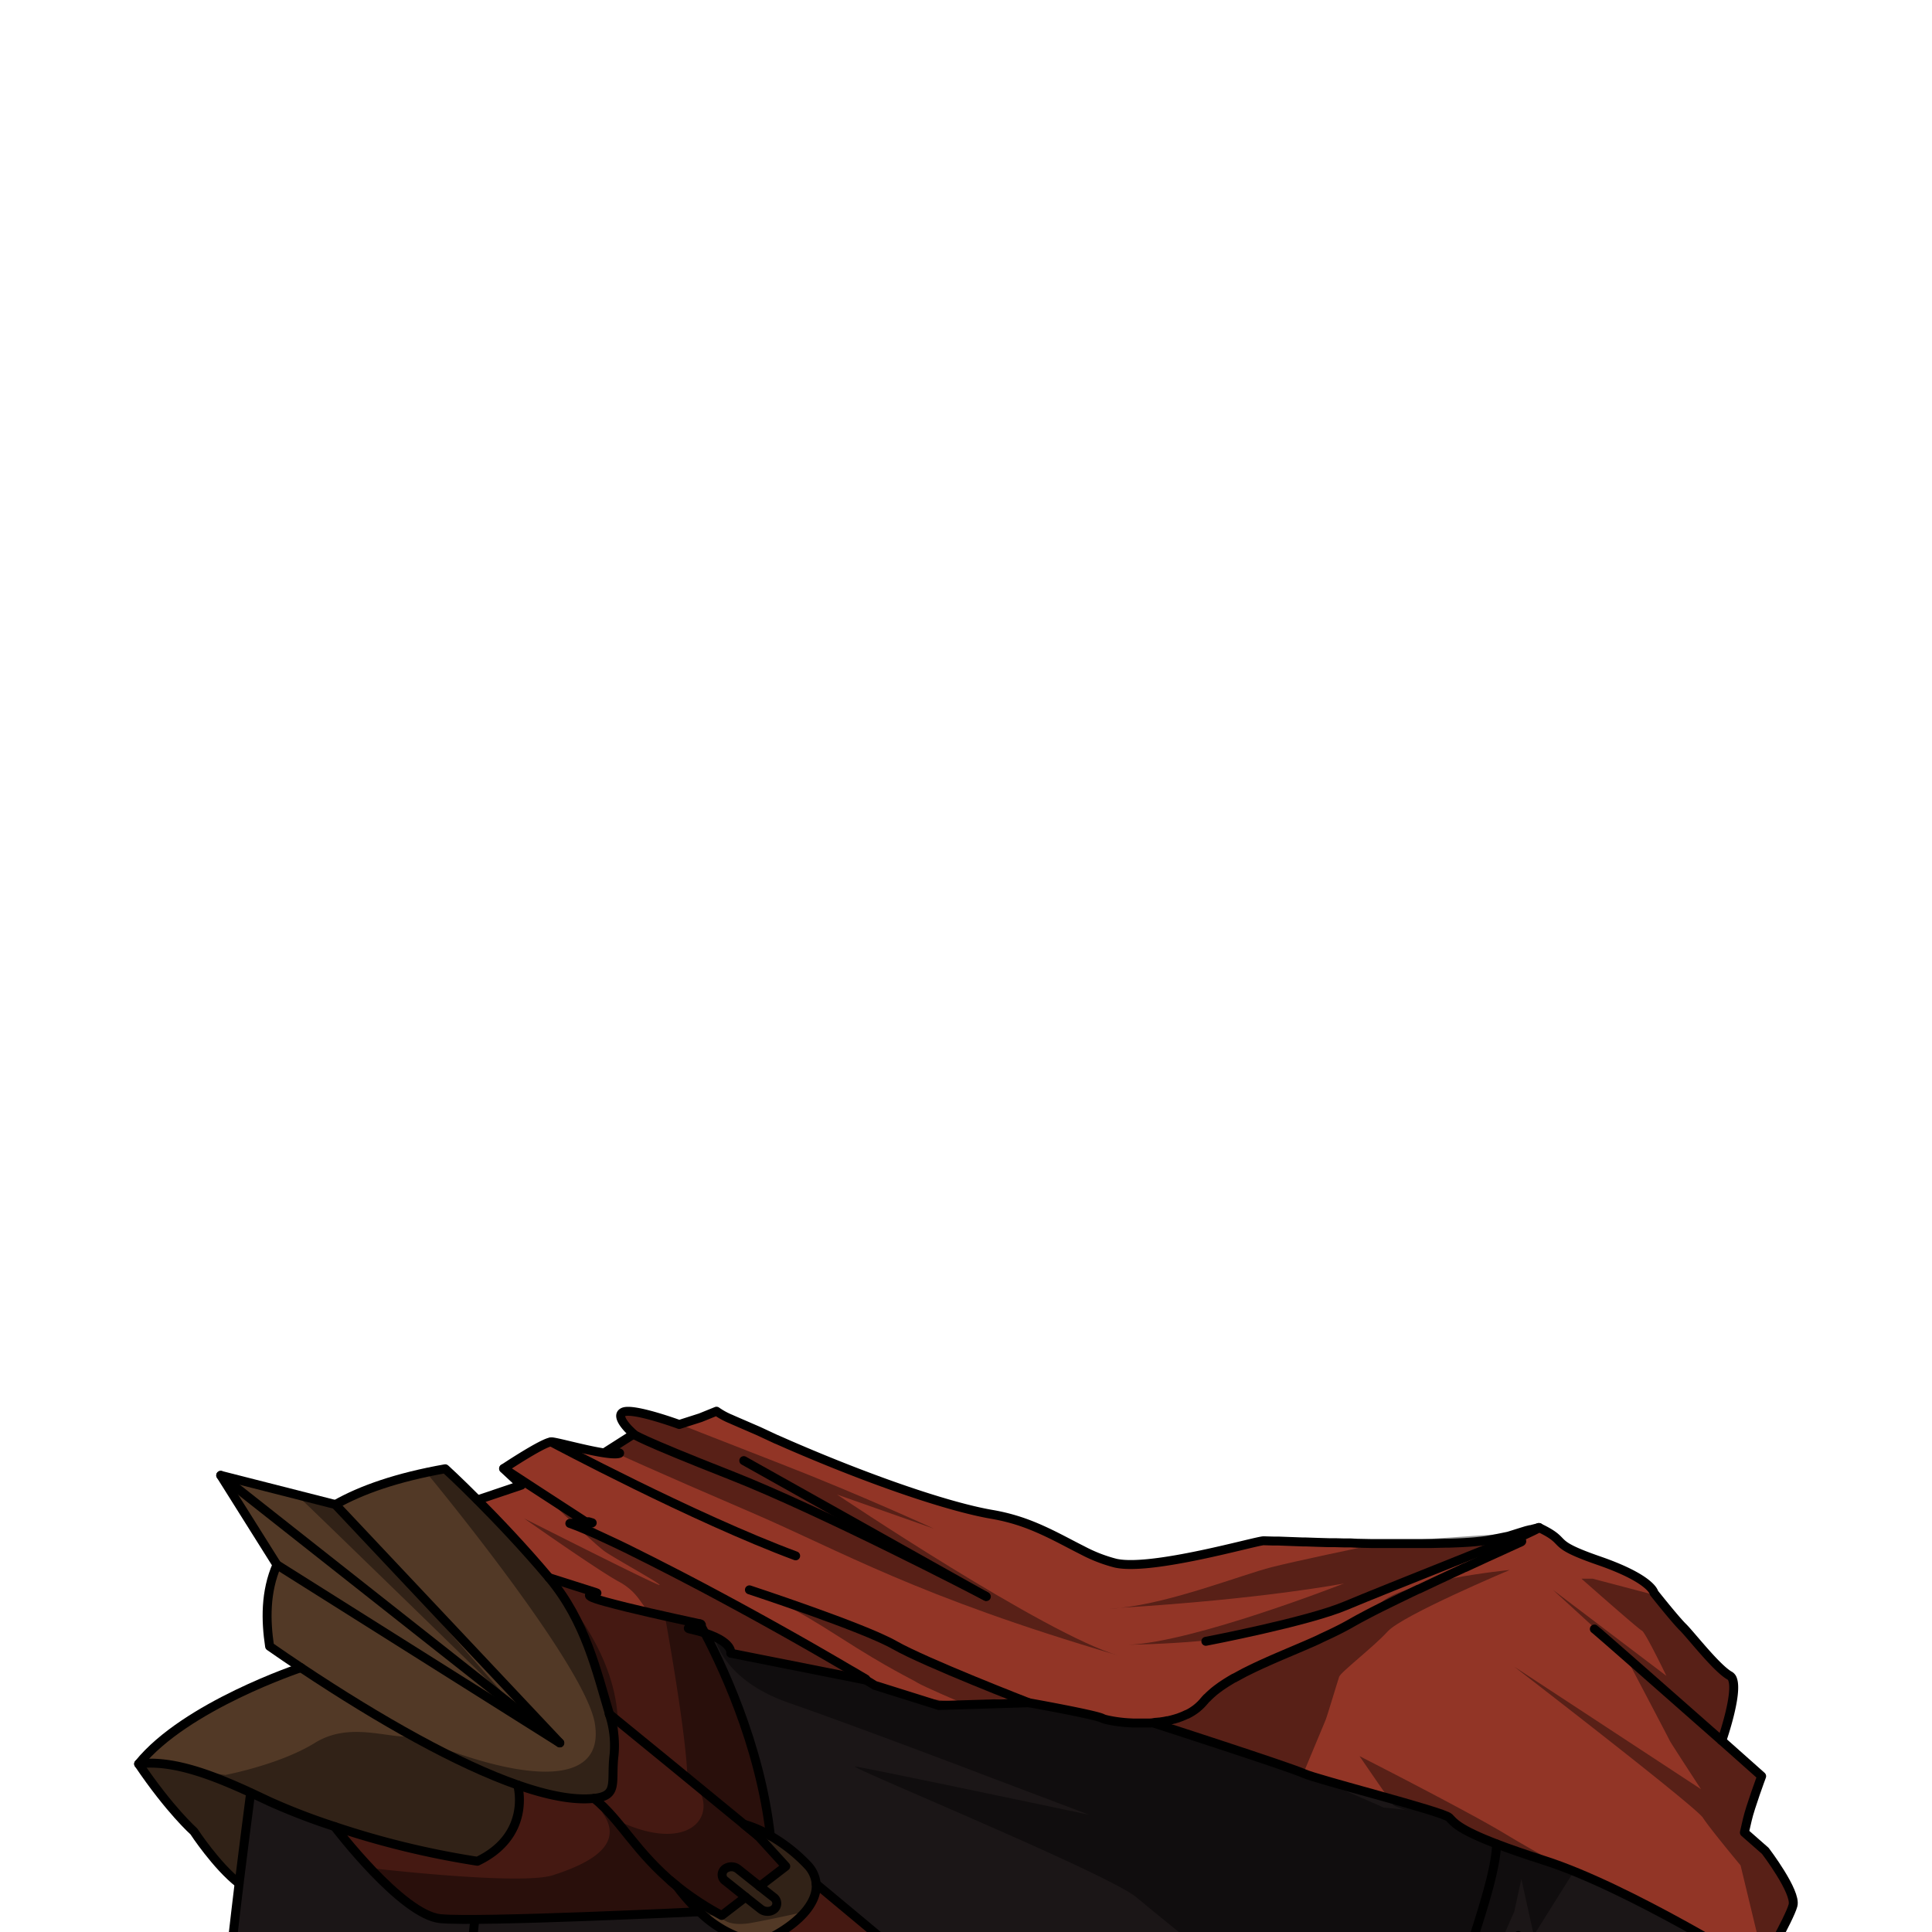<svg id="outfit" xmlns="http://www.w3.org/2000/svg" viewBox="0 0 432 432">
  <defs>
    <style>.BUNTAI_RED_PANDA_OUTFIT_BUNTAI_RED_PANDA_OUTFIT_8_cls-1{fill:#451912;}.BUNTAI_RED_PANDA_OUTFIT_BUNTAI_RED_PANDA_OUTFIT_8_cls-2{fill:#523926;}.BUNTAI_RED_PANDA_OUTFIT_BUNTAI_RED_PANDA_OUTFIT_8_cls-3{fill:#923526;}.BUNTAI_RED_PANDA_OUTFIT_BUNTAI_RED_PANDA_OUTFIT_8_cls-4{fill:#1b1617;}.BUNTAI_RED_PANDA_OUTFIT_BUNTAI_RED_PANDA_OUTFIT_8_cls-5,.BUNTAI_RED_PANDA_OUTFIT_BUNTAI_RED_PANDA_OUTFIT_8_cls-7{fill:none;stroke:#000;stroke-linecap:round;stroke-linejoin:round;}.BUNTAI_RED_PANDA_OUTFIT_BUNTAI_RED_PANDA_OUTFIT_8_cls-5{stroke-width:2px;}.BUNTAI_RED_PANDA_OUTFIT_BUNTAI_RED_PANDA_OUTFIT_8_cls-6{opacity:0.4;}.BUNTAI_RED_PANDA_OUTFIT_BUNTAI_RED_PANDA_OUTFIT_8_cls-7{stroke-width:1.86px;}</style>
  </defs>
  <path class="BUNTAI_RED_PANDA_OUTFIT_BUNTAI_RED_PANDA_OUTFIT_8_cls-1" d="M106.73,416.18c12-5.75,9.14-16.65,9-17,6.77,2.36,12.59,3.47,17.08,3,6.22,5.09,9.16,11.92,18.39,19.52h0a41.22,41.22,0,0,0,5.12,5.82s-49.2,2.37-57.87,1.55-23.68-20.6-23.68-20.6A193.65,193.65,0,0,0,106.73,416.18Z" />
  <path class="BUNTAI_RED_PANDA_OUTFIT_BUNTAI_RED_PANDA_OUTFIT_8_cls-1" d="M136.25,383.27h0c-2.89-9.56-5.34-20.74-13.5-30.5,5.21,1.67,9.91,3.17,10.53,3.35,1.46.41-5.4,0,2.12,2.05,6.17,1.68,13.29,3.22,21.12,4.93,4.59,8.42,13.44,26.85,15.75,47.39-3-1.84-5.55-3-5.55-3l2.75,3C155.27,398.77,142.73,388.55,136.25,383.27Z" />
  <path class="BUNTAI_RED_PANDA_OUTFIT_BUNTAI_RED_PANDA_OUTFIT_8_cls-2" d="M67.28,372.89c-2.33-1.55-4.68-3.15-7-4.77-.86-5.75-1-12.16,1.65-18.24l-12.55-20L75,336.42c5.85-3.31,13.82-6.1,24.55-8,0,0,2.93,2.66,7.24,7s10.26,10.55,16,17.38c8.16,9.76,10.61,20.94,13.5,30.5h0a22.12,22.12,0,0,1,1.06,9.06c-.76,6.15,1.12,9.2-4.47,9.79-4.49.49-10.31-.62-17.08-3,.11.39,2.93,11.29-9,17a193.65,193.65,0,0,1-31.92-7.76,142.74,142.74,0,0,1-14.53-5.58l-4.25-2c-8.08-3.69-17.27-7.38-25-6.43C41.48,381.37,67.28,372.89,67.28,372.89Z" />
  <path class="BUNTAI_RED_PANDA_OUTFIT_BUNTAI_RED_PANDA_OUTFIT_8_cls-2" d="M166.72,424.2l3.39,2.68a2.42,2.42,0,0,0,1.52.51,2.29,2.29,0,0,0,1.53-.56,1.68,1.68,0,0,0-.2-2.61l-3.09-2.43,5.83-4.48-6.21-6.82,0,0-2.75-3s2.5,1.19,5.55,3h0a36.48,36.48,0,0,1,8.47,6.72,7,7,0,0,1,1.77,4c.31,4.15-3.57,8.4-9.27,11.57a9.6,9.6,0,0,1-8,.38,25.53,25.53,0,0,1-8.87-5.73,41.22,41.22,0,0,1-5.12-5.82h0c-.37-.5-.71-1-1-1.51a106.71,106.71,0,0,0,11.19,8.17Z" />
  <path class="BUNTAI_RED_PANDA_OUTFIT_BUNTAI_RED_PANDA_OUTFIT_8_cls-2" d="M36,392.2l-5,2.21s6.73,10.56,12.37,15.1a60.35,60.35,0,0,0,10.1,11.63l3-24.48Z" />
  <path class="BUNTAI_RED_PANDA_OUTFIT_BUNTAI_RED_PANDA_OUTFIT_8_cls-2" d="M161.92,418a2.39,2.39,0,0,1,3-.07l4.91,3.88,3.09,2.43a1.68,1.68,0,0,1,.2,2.61,2.29,2.29,0,0,1-1.53.56,2.42,2.42,0,0,1-1.52-.51l-3.39-2.68-4.6-3.62A1.66,1.66,0,0,1,161.92,418Z" />
  <path class="BUNTAI_RED_PANDA_OUTFIT_BUNTAI_RED_PANDA_OUTFIT_8_cls-1" d="M132.84,402.12c5.59-.59,3.71-3.64,4.47-9.79a22.12,22.12,0,0,0-1.06-9.06c6.48,5.28,19,15.5,33.21,27.2l0,0,6.21,6.82-5.83,4.48L165,417.91a2.39,2.39,0,0,0-3,.07,1.66,1.66,0,0,0,.2,2.6l4.6,3.62-5.34,4.1a106.71,106.71,0,0,1-11.19-8.17c.33.5.67,1,1,1.51C142,414,139.06,407.21,132.84,402.12Z" />
  <path class="BUNTAI_RED_PANDA_OUTFIT_BUNTAI_RED_PANDA_OUTFIT_8_cls-1" d="M173.23,432.82c5.7-3.17,9.58-7.42,9.27-11.57,19.72,16.37,40.07,33.49,50.74,43.24v.15l-30.61,0c-10.9-9.34-24.37-20.61-37.4-31.41A9.6,9.6,0,0,0,173.23,432.82Z" />
  <path class="BUNTAI_RED_PANDA_OUTFIT_BUNTAI_RED_PANDA_OUTFIT_8_cls-3" d="M116.58,332.08l-9.8,3.3c4.41,4.41,10.26,10.55,16,17.38,5.21,1.67,9.91,3.17,10.53,3.35,1.46.41-5.4,0,2.12,2.05,6.17,1.68,13.29,3.22,21.12,4.93,1.73.38-4.06.76-2.26,1.16,9.95,2.2,9.14,5.41,9.14,5.41l30.19,6c-5.66-3.36-22.39-13.19-41.33-23-23.37-12.13-21.34-12.33-21.34-12.33l-18.32-11.91Z" />
  <path class="BUNTAI_RED_PANDA_OUTFIT_BUNTAI_RED_PANDA_OUTFIT_8_cls-3" d="M112.59,328.38l6,3.92,1.87,1.22h0l10.28,6.68.14.09h.17l.2,0,.13,0a.53.53,0,0,1,.16,0l.22.06h0l.28.09a2.33,2.33,0,0,1,.32.1c.12,0-5.16.08-5,.13l.48.17,1,.38c.48.18,1,.41,1.64.67l.78.33,1.81.79.9.41h0l2.3,1.07.77.36,1.15.54,1.4.68.73.35.57.29c.19.1.39.18.58.29s.66.32,1,.49l1,.51,1.75.87.91.46,1.83.94.92.46.15.08,3.16,1.63,2.78,1.45.47.25,2,1.05,1.72.92c8.4,4.48,16.11,8.79,22.24,12.29.4.23.78.44,1.16.67l.94.54,1.73,1,2.1,1.22,1.89,1.11.86.5,1,.57,1.27.76.31.17.88.53h0c1.32.78,2,1.22,2,1.22l.77.23,1.52.48h0l7.74,2.43,4.31,1.36,15.86-.49h0l4.25-.13s15,2.68,16.47,3.49l.14.06h0l.22.09.4.11.52.12.55.11.38.07.41.07.52.08c.55.08,1.15.15,1.78.21l.65.05,1.28.07.64,0c.64,0,1.3,0,2,0l.69,0h0c.42,0,.84,0,1.27-.09s.78-.07,1.17-.13l.16,0,.65-.1h0c.35-.05.69-.11,1-.19l.18,0c.31-.06.62-.14.93-.22h0l.62-.17.75-.23h0l.75-.28.6-.25.6-.28a.19.19,0,0,1,.08,0l0,0,.58-.31c.16-.08.3-.18.45-.26l.09-.06.54-.36,0,0,.19-.14.48-.38.18-.16a2.72,2.72,0,0,0,.35-.32,2.76,2.76,0,0,0,.3-.29c.19-.19.36-.38.53-.58a1.07,1.07,0,0,1,.14-.16l.07-.07.05-.07a.18.18,0,0,0,.05-.07l.2-.21.15-.17a.46.46,0,0,0,.07-.07l.05,0a1.66,1.66,0,0,1,.13-.14s0,0,0,0l0,0a1.59,1.59,0,0,1,.13-.13c.1-.11.21-.21.32-.31a.46.46,0,0,1,.07-.07l.12-.11.52-.46h0c.43-.37.88-.72,1.36-1.06.27-.21.56-.41.85-.6.79-.53,1.64-1.06,2.54-1.57l.07,0c.21-.13.44-.24.67-.37l.11-.06.42-.23c.34-.19.69-.36,1-.54l1.25-.62,1.28-.62.76-.35c.37-.18.75-.35,1.14-.52l.75-.34.15-.07c3.2-1.42,6.57-2.8,9.83-4.23l2.14-1q.64-.29,1.29-.6c.74-.34,1.46-.69,2.18-1.05,1.12-.55,2.2-1.13,3.23-1.72l.74-.42.89-.49,1.35-.72c1.35-.72,2.89-1.5,4.55-2.32l1.16-.57,2.74-1.34,1.78-.86.44-.21,1.3-.62.09,0,1.86-.89.7-.32.24-.12,1.89-.89,1.25-.58,2.54-1.18.53-.25,1.26-.59.07,0,4.91-2.27,2.21-1,4.7-2.15.61-.27c1-.46-1.65-.44-.82-.82h0l0,0,.61-.29h0l1.13-.51,1.08-.51.4-.19c.64-.3,1.05-.51,1.18-.59h0l-.17.05-.19.05-.26.07-.79.2a3.29,3.29,0,0,1-.37.1l-.14,0-.7.17c-.66.17-7.44,2.35-8.34,2.57-.43.09,8.67-2.25,8.18-2.15h0l-.16.05c-.5.11-1,.23-1.58.34l-1.11.24-1.35.28c-1.25.26-2.62.54-4.09.82l-.65.11-1.06.14-.7.07-.85.08c-1.65.15-3.6.24-5.77.31h-.08c-1.27,0-2.62.06-4,.08l-1.95,0h-4.72l-4.55,0h-.38l-1.41,0-3.5-.07L302,345l-1.48,0-1.89-.05-.65,0-.77,0c-1.9-.05-3.7-.11-5.34-.17l-.64,0-5.4-.2-.7,0-.41,0-2.16-.06c-1.68,0-25.14,6.83-33.15,5a33.65,33.65,0,0,1-7.36-2.86c-3.6-1.8-7.41-4-11.87-5.73a43.34,43.34,0,0,0-8.25-2.29c-9.37-1.58-26.43-7.29-45.57-15.59l-2-.88c-.23-.1-.47-.2-.69-.31h-.05l0,0L169.63,320l-1.64-.71c-1.84-.8-3.39-1.46-4.6-2a9.32,9.32,0,0,0-3.34-.76l-3.42.4-4.75,1.52h0s-10.07-3.7-12.43-2.81a1.21,1.21,0,0,0-.42.26c-.9.89.87,3,1.94,4,.42.42.73.7.73.7l-.26.16-1.89,1.2h0l-4,2.55s4.24.2,2.64.47h0c-2.95.48-13.69-2.7-14.89-2.65C121.41,322.5,112.59,328.38,112.59,328.38Z" />
  <path class="BUNTAI_RED_PANDA_OUTFIT_BUNTAI_RED_PANDA_OUTFIT_8_cls-3" d="M384.91,389.16l.15-.13s4.47-12.86,1.69-14.37-8.76-9.18-10.44-10.82-6.46-7.66-6.46-7.66-.44-3.1-12.31-7.21-6.23-4-13.43-7.41h0c-.43.47-31,15-41.51,21.11-10.74,6.16-27.3,10.48-33.19,17.66-2.59,3.17-7,4.47-11.35,4.86l0,.13s30.53,9.87,33.48,11.24,31.16,8.49,32.5,9.85c1,1.05,1.9,2.57,10.61,5.91,2.7,1,6.18,2.25,10.64,3.68,18.84,6,48.27,24.37,48.27,24.37S400.13,429,400.93,426s-6.19-12.19-6.19-12.19l-4.68-4.11.66-2.87c.66-2.88,3.2-9.72,3.2-9.72Z" />
  <path class="BUNTAI_RED_PANDA_OUTFIT_BUNTAI_RED_PANDA_OUTFIT_8_cls-4" d="M53.45,421.14c1-8,1.92-15.34,2.58-20.3l4.25,2a142.74,142.74,0,0,0,14.53,5.58s15,19.77,23.68,20.6,57.87-1.55,57.87-1.55a25.53,25.53,0,0,0,8.87,5.73c13,10.8,26.5,22.07,37.4,31.41l-153.37-.12C49.56,454.92,51.57,436.65,53.45,421.14Z" />
  <path class="BUNTAI_RED_PANDA_OUTFIT_BUNTAI_RED_PANDA_OUTFIT_8_cls-4" d="M180.73,417.21a36.48,36.48,0,0,0-8.47-6.72h0c-2.31-20.54-11.16-39-15.75-47.39,1.73.38-4.06.76-2.26,1.16,9.95,2.2,9.14,5.41,9.14,5.41l30.19,6h0l2,1.23.77.23,9.28,2.92,4.32,1.36,20.11-.61s15,2.67,16.47,3.48c.83.46,6,1.43,11.47,1l0,.13s30.53,9.87,33.48,11.24,31.16,8.49,32.5,9.85c1,1.05,1.9,2.57,10.61,5.91,2.7,1,6.18,2.25,10.64,3.68,18.84,6,48.27,24.37,48.27,24.37l-2.69,24.37-66.74,0h0l-90.89-.07v-.15c-10.67-9.75-31-26.87-50.74-43.24A7,7,0,0,0,180.73,417.21Z" />
  <path class="BUNTAI_RED_PANDA_OUTFIT_BUNTAI_RED_PANDA_OUTFIT_8_cls-5" d="M193.6,375.64c1.32.78,2,1.22,2,1.22l.77.23,1.52.48h0l7.74,2.43,4.31,1.36,15.86-.49h0l4.25-.13s15,2.68,16.47,3.49a.45.45,0,0,0,.14.06h0l.22.09.4.11.52.12.55.11.38.07.41.07.52.08c.55.08,1.15.15,1.78.21l.65.05,1.28.07.64,0q1,0,2,0l.68,0h0c.42,0,.84,0,1.27-.09s.78-.07,1.17-.13l.16,0,.65-.1h0c.35-.05.69-.11,1-.19l.18,0c.31-.06.62-.14.93-.22h0l.62-.17.75-.23h0l.75-.28.6-.25.6-.28a.19.19,0,0,1,.08,0l0,0,.58-.31c.16-.08.3-.18.45-.26l.09-.06.54-.36,0,0,.19-.14c.16-.12.32-.24.48-.38l.18-.16a2.72,2.72,0,0,0,.35-.32,2.76,2.76,0,0,0,.3-.29c.19-.19.36-.38.53-.58a1.07,1.07,0,0,1,.14-.16l.07-.07.05-.07a.18.18,0,0,0,.05-.07l.2-.21.15-.17a.46.46,0,0,0,.07-.07l.05,0a1.66,1.66,0,0,1,.13-.14s0,0,0,0l0,0a1.59,1.59,0,0,1,.13-.13c.1-.11.21-.21.32-.31a.46.46,0,0,1,.07-.07l.12-.11.52-.46h0c.43-.37.88-.72,1.36-1.06.27-.21.56-.41.85-.6.79-.53,1.64-1.06,2.54-1.57l.07,0c.21-.13.44-.24.67-.37l.11-.06.42-.23c.34-.19.69-.36,1-.54l1.25-.62,1.28-.62.76-.35c.37-.18.75-.35,1.14-.52l.75-.34.15-.07c3.2-1.42,6.57-2.8,9.83-4.23.72-.32,1.43-.63,2.14-1q.64-.29,1.29-.6c.74-.34,1.46-.69,2.18-1.05,1.12-.55,2.2-1.13,3.23-1.72l.74-.42.89-.49,1.35-.72c1.35-.72,2.89-1.5,4.55-2.32l1.16-.57,2.74-1.34,1.78-.86.44-.21,1.3-.62.09,0,1.86-.89.7-.32.24-.12,1.89-.89,1.25-.58c.85-.4,1.7-.8,2.54-1.18l.53-.25,1.26-.59.07,0,4.91-2.27,2.21-1,4.7-2.15.61-.27c1-.46-1.65-.44-.82-.82h0l0,0,.61-.29h0l1.13-.51,1.08-.51.4-.19c.64-.3,1.05-.51,1.18-.59h0" />
  <path class="BUNTAI_RED_PANDA_OUTFIT_BUNTAI_RED_PANDA_OUTFIT_8_cls-5" d="M344.11,341.56h-.05l-.17.05-.19.05-.26.07-.79.2a3.29,3.29,0,0,1-.37.1l-.14,0-.7.17c-.66.17-7.44,2.35-8.34,2.57-.43.09,8.67-2.25,8.18-2.15h0l-.16.05c-.5.11-1,.23-1.58.34l-1.11.24-1.35.28c-1.25.26-2.62.54-4.09.82l-.65.11-1.06.14-.7.07-.85.08c-1.65.15-3.6.24-5.77.31h-.08c-1.27,0-2.62.06-4,.08l-1.95,0h-4.72l-4.55,0h-.38l-1.41,0-3.5-.07L302,345l-1.48,0-1.89-.05-.65,0-.77,0c-1.9-.05-3.7-.11-5.34-.17l-.64,0-5.4-.2-.7,0-.41,0-2.16-.06c-1.68,0-25.14,6.83-33.15,5a33.65,33.65,0,0,1-7.36-2.86c-3.6-1.8-7.41-4-11.87-5.73a43.34,43.34,0,0,0-8.25-2.29c-9.37-1.58-26.43-7.29-45.57-15.59l-2-.88c-.23-.1-.47-.2-.69-.31h-.05l0,0L169.63,320l-1.64-.71c-1.84-.8-3.39-1.46-4.6-2a16.23,16.23,0,0,1-3.18-1.74L156.63,317l-4.75,1.52h0s-10.07-3.7-12.43-2.81a1.21,1.21,0,0,0-.42.26c-.9.89.87,3,1.94,4,.42.42.73.7.73.7l-.26.16-1.89,1.2h0l-4,2.55s4.24.2,2.64.47h0c-2.95.48-13.69-2.7-14.89-2.65-1.83.07-10.65,5.95-10.65,5.95l6,3.92,1.87,1.22h0l10.28,6.68.14.09h.17l.2,0,.13,0,.16,0,.22.06h0l.28.09a2.33,2.33,0,0,1,.32.1c.12,0-5.16.08-5,.13l.48.17,1,.38c.48.18,1,.41,1.64.67l.78.33,1.81.79.9.41h0l2.3,1.07.77.36,1.15.54,1.4.68.73.35.57.29c.19.1.39.18.58.29s.66.32,1,.49l1,.51,1.75.87.91.46,1.83.94.92.47.15.07,3.16,1.63,2.78,1.45.47.25,2,1.05,1.72.92c8.4,4.48,16.11,8.79,22.24,12.29.4.23.78.44,1.16.67l.94.54,1.73,1,2.1,1.22,1.89,1.11.86.5,1,.57,1.27.76.31.17.88.53" />
  <path class="BUNTAI_RED_PANDA_OUTFIT_BUNTAI_RED_PANDA_OUTFIT_8_cls-5" d="M384.91,389.16l.15-.12s3.57-10.26,2.35-13.53h0a1.47,1.47,0,0,0-.66-.84,4.25,4.25,0,0,1-.62-.4c-3-2.14-8.26-8.89-9.82-10.42-1.3-1.26-4.42-5.11-5.79-6.82l-.22-.27-.45-.57s-.44-3.1-12.31-7.21-6.23-4-13.43-7.41" />
  <path class="BUNTAI_RED_PANDA_OUTFIT_BUNTAI_RED_PANDA_OUTFIT_8_cls-5" d="M356.5,364.25c.46.28,17.48,15.28,28.41,24.91l9,8s-2.54,6.84-3.2,9.72l-.66,2.87,4.68,4.11s7,9.18,6.19,12.19-7.36,14.37-7.36,14.37S364.14,422,345.3,416c-4.46-1.43-7.94-2.64-10.64-3.68-8.71-3.34-9.58-4.86-10.61-5.91-1.34-1.36-29.57-8.48-32.5-9.85s-33.48-11.24-33.48-11.24" />
  <path class="BUNTAI_RED_PANDA_OUTFIT_BUNTAI_RED_PANDA_OUTFIT_8_cls-5" d="M122.74,352.76c5.21,1.67,9.91,3.17,10.53,3.35,1.46.41-5.4,0,2.12,2.05,6.17,1.68,13.29,3.22,21.12,4.93,1.73.38-4.06.76-2.26,1.16,9.95,2.2,9.14,5.41,9.14,5.41l30.19,6h0" />
  <polyline class="BUNTAI_RED_PANDA_OUTFIT_BUNTAI_RED_PANDA_OUTFIT_8_cls-5" points="112.59 328.38 116.58 332.08 106.78 335.38" />
  <path class="BUNTAI_RED_PANDA_OUTFIT_BUNTAI_RED_PANDA_OUTFIT_8_cls-5" d="M220.55,357l-.11-.06L166.31,326.6" />
  <path class="BUNTAI_RED_PANDA_OUTFIT_BUNTAI_RED_PANDA_OUTFIT_8_cls-5" d="M141.7,320.7s.88,1,21.74,9.19c20.21,7.95,54.86,25.93,57,27.05" />
  <path class="BUNTAI_RED_PANDA_OUTFIT_BUNTAI_RED_PANDA_OUTFIT_8_cls-5" d="M123.24,322.42s32,17.06,54.67,25.47" />
  <path class="BUNTAI_RED_PANDA_OUTFIT_BUNTAI_RED_PANDA_OUTFIT_8_cls-5" d="M230.11,380.76s-23.22-9-30.12-12.94-32.42-12.33-32.42-12.33" />
  <path class="BUNTAI_RED_PANDA_OUTFIT_BUNTAI_RED_PANDA_OUTFIT_8_cls-5" d="M344.11,341.56h0c-.55.43-34.58,13.84-43.21,17.48S269.63,367,269.63,367" />
  <path class="BUNTAI_RED_PANDA_OUTFIT_BUNTAI_RED_PANDA_OUTFIT_8_cls-5" d="M115.76,399.13c-13.37-4.67-30.48-14.26-48.48-26.24-2.33-1.55-4.68-3.15-7-4.77-.86-5.75-1-12.16,1.65-18.24" />
  <path class="BUNTAI_RED_PANDA_OUTFIT_BUNTAI_RED_PANDA_OUTFIT_8_cls-5" d="M136.25,383.27a22.12,22.12,0,0,1,1.06,9.06c-.76,6.15,1.12,9.2-4.47,9.79-4.49.49-10.31-.62-17.08-3" />
  <path class="BUNTAI_RED_PANDA_OUTFIT_BUNTAI_RED_PANDA_OUTFIT_8_cls-5" d="M75,336.42c5.85-3.31,13.82-6.1,24.55-8,0,0,2.93,2.66,7.24,7s10.26,10.55,16,17.38c8.16,9.76,10.61,20.94,13.5,30.5" />
  <polygon class="BUNTAI_RED_PANDA_OUTFIT_BUNTAI_RED_PANDA_OUTFIT_8_cls-5" points="49.35 329.89 74.99 336.42 125.17 389.72 61.91 349.88 49.35 329.89" />
  <line class="BUNTAI_RED_PANDA_OUTFIT_BUNTAI_RED_PANDA_OUTFIT_8_cls-5" x1="125.17" y1="389.72" x2="49.35" y2="329.89" />
  <path class="BUNTAI_RED_PANDA_OUTFIT_BUNTAI_RED_PANDA_OUTFIT_8_cls-5" d="M53.45,421.14c-5.08-3.94-10.1-11.63-10.1-11.63S38,404.78,31,394.41c10.5-13,36.3-21.52,36.3-21.52" />
  <path class="BUNTAI_RED_PANDA_OUTFIT_BUNTAI_RED_PANDA_OUTFIT_8_cls-5" d="M31,394.41c7.78-1,17,2.74,25.05,6.43l4.25,2a142.74,142.74,0,0,0,14.53,5.58,193.65,193.65,0,0,0,31.92,7.76c12-5.75,9.14-16.65,9-17h0" />
  <polyline class="BUNTAI_RED_PANDA_OUTFIT_BUNTAI_RED_PANDA_OUTFIT_8_cls-5" points="169.87 421.79 175.7 417.31 169.49 410.49" />
  <path class="BUNTAI_RED_PANDA_OUTFIT_BUNTAI_RED_PANDA_OUTFIT_8_cls-5" d="M151.23,421.64a16.82,16.82,0,0,1-1.32-1.12,65.24,65.24,0,0,0,11.47,7.78l5.34-4.1" />
  <path class="BUNTAI_RED_PANDA_OUTFIT_BUNTAI_RED_PANDA_OUTFIT_8_cls-5" d="M172.26,410.49a36.48,36.48,0,0,1,8.47,6.72,7,7,0,0,1,1.77,4c.31,4.15-3.57,8.4-9.27,11.57a9.6,9.6,0,0,1-8,.38,25.53,25.53,0,0,1-8.87-5.73,41.22,41.22,0,0,1-5.12-5.82" />
  <path class="BUNTAI_RED_PANDA_OUTFIT_BUNTAI_RED_PANDA_OUTFIT_8_cls-5" d="M169.46,410.47l-3.11-2.56a24.55,24.55,0,0,1,5.91,2.57" />
  <path class="BUNTAI_RED_PANDA_OUTFIT_BUNTAI_RED_PANDA_OUTFIT_8_cls-5" d="M182.49,421.25h0c19.72,16.37,40.07,33.49,50.74,43.24" />
  <path class="BUNTAI_RED_PANDA_OUTFIT_BUNTAI_RED_PANDA_OUTFIT_8_cls-5" d="M136.24,383.26h0c6.48,5.28,19,15.5,33.21,27.2l0,0" />
  <path class="BUNTAI_RED_PANDA_OUTFIT_BUNTAI_RED_PANDA_OUTFIT_8_cls-5" d="M166.72,424.2l3.39,2.68a2.42,2.42,0,0,0,1.52.51,2.29,2.29,0,0,0,1.53-.56,1.68,1.68,0,0,0-.2-2.61l-3.09-2.43L165,417.91a2.39,2.39,0,0,0-3,.07,1.66,1.66,0,0,0,.2,2.6Z" />
  <path class="BUNTAI_RED_PANDA_OUTFIT_BUNTAI_RED_PANDA_OUTFIT_8_cls-5" d="M132.84,402.12c6.22,5.09,9.16,11.92,18.39,19.52h0" />
  <path class="BUNTAI_RED_PANDA_OUTFIT_BUNTAI_RED_PANDA_OUTFIT_8_cls-5" d="M172.26,410.49h0c-2.31-20.54-11.16-39-15.75-47.39" />
  <path class="BUNTAI_RED_PANDA_OUTFIT_BUNTAI_RED_PANDA_OUTFIT_8_cls-5" d="M156.36,427.47s-49.2,2.37-57.87,1.55-23.68-20.6-23.68-20.6" />
  <path class="BUNTAI_RED_PANDA_OUTFIT_BUNTAI_RED_PANDA_OUTFIT_8_cls-5" d="M100.13,438.06l4.48,26.43s.09-10.82.16-17.19,1.4-18.11,1.4-18.11" />
  <path class="BUNTAI_RED_PANDA_OUTFIT_BUNTAI_RED_PANDA_OUTFIT_8_cls-5" d="M339.48,432.8c.43,4-15.59,30.57-15.35,31.91v0a99.94,99.94,0,0,0,0-10.43c-.21-8.08,10.27-31.61,10.51-41.95" />
  <path class="BUNTAI_RED_PANDA_OUTFIT_BUNTAI_RED_PANDA_OUTFIT_8_cls-5" d="M393.57,440.38l-2.69,24.37-66.74,0h0l-90.89-.07-30.61,0-153.37-.12c.3-9.57,2.31-27.84,4.19-43.35,1-8,1.92-15.34,2.58-20.3" />
  <g class="BUNTAI_RED_PANDA_OUTFIT_BUNTAI_RED_PANDA_OUTFIT_8_cls-6">
    <path d="M150.94,318.05s6.67,2.67,24,9.41,33.86,14.34,33.86,14.34l-21.63-7.61s46.66,31.33,62.93,36C204.43,356.75,188.53,347,167.57,338s-30.49-13.38-30.49-13.38l4.62-3.31-1.56-2.89-1.3-2.94Z" />
    <path d="M300.5,354.07c-1,.4-33.53,13.08-48.13,13.71,6.94-.16,13.36-.51,19.39-1.21h.06c10.51-1.22,19.83-3.44,28.65-7.35l.18-.07c.77-.34,1.53-.7,2.29-1.06,9.39-4.55,24.37-9.7,34-12.83h0c2.49-.82,1.05-1,2.62-1.53h0l0,0,.73-.22c1.36-.43,2.14-.66,2.14-.66l-1.12.08-.7,0h0l-.77.05-.43,0,1.8-.34h0l-30.6,2.07-1,.2h0l-1.07.23h0c-5.15,1.06-18.65,3.88-24.22,5.29-6.46,1.64-22.57,8-33.89,9.08C282.35,357.55,299.77,354.2,300.5,354.07Z" />
    <path d="M248.07,359.69c.78,0,1.59-.07,2.43-.14Z" />
    <path d="M353.62,353s12.78,11.3,13.52,11.62,5.47,10.11,5.47,10.11l-25.39-19.25,16.23,14.83s9.72,18.45,9.9,18.89,7,10.87,7,10.87L338.6,372.68s40.5,31.2,42.17,33.76,8.43,10.67,8.43,10.67l5.3,22s6.78-10.82,6.48-13.94-6.78-12.73-7.61-13.29a24,24,0,0,1-2.23-1.45,18.21,18.21,0,0,1-.42-3.61l2.67-10.19-7.71-7.49s2.89-11.72,1.72-13.66A177.8,177.8,0,0,1,374.85,362c-4.13-4.76-4.55-5.27-4.55-5.27L356.12,353Z" />
    <path d="M337.58,351.05s-23.94,10.09-27.27,13.72-10.5,9.09-10.87,10.16-2.66,8.77-3.06,9.73L291.65,396,261,386.28s5.9-3,9.31-6.95,8.23-5,12.68-7.61,20.13-7.91,25.57-13.15S337.58,351.05,337.58,351.05Z" />
    <path d="M350.61,417.93s-5.81-2.91-14.27-8S304,392.68,304,392.68s7.16,10.48,7.66,11,15.46,5.25,15.9,5.48,10.7,5.75,15.14,7.14A37.85,37.85,0,0,0,350.61,417.93Z" />
    <path d="M171.56,356.82s5,2.07,16.15,9.23,16,9.31,17.34,10.16,10,4.55,10,4.55l11.81-1.27s-14.34-4.67-21.7-8.73-11.89-7.21-14.58-7.67S171.56,356.82,171.56,356.82Z" />
    <path d="M118.91,331.88c.49.17,13.77,13.32,16.49,15.14s13.22,7.59,12,7.38-30.17-14.86-30.17-14.86,16.55,11.65,21.13,14.11,5.23,5.78,6.46,6.15,8.09,3.29,8.09,3.29,8.79,2,11,7.13c23.21,4.13,27.35,4.95,27.35,4.95S161,356.78,149.31,351.1a117.78,117.78,0,0,1-18.54-10.9Z" />
    <path d="M67.28,335.16c.14,0,49.22,47.72,48.48,47.14s-32.34-36.92-32.48-37.08L75,336.42Z" />
    <path d="M95.3,329.22S130.78,372,133,385.33,119.6,399.7,92.4,388.28c-5.71.55-14.11-3.44-22,1.44s-20,7.16-20,7.16L43.51,396l-10.13-1.78-1.86.94,17.24,21.39,4.63,5.06,3.16-20.58s10.65,6.55,31.18,11.17,19.82,3.53,19.82,3.53,11-4.2,7.14-17c10.31,3.51,18.82,6,22.06,1.72.91-1.2-.15-4,.39-6.2,2.47-9.87,1.36-22.75-12.7-39.44a289.2,289.2,0,0,0-24.9-26.44Z" />
    <path d="M148.77,361.88s4.54,24.83,4.92,35.14c9,7.92.71,19.78-19.06,8.2,5.56,7.56-3.71,11.73-11,14.08s-40.92-1.61-40.92-1.61S89.18,428,101,429.15c29-.49,56.1-1,56.1-1l3.9.18s1,2.76,7.29,1.58,11.86-2.49,11.86-2.49,2.81-5.89,2.81-6.14-4.37-6.72-5.69-7.33-6-4-6-4a131.34,131.34,0,0,0-6.57-29.17C159.49,366.7,157,364,157,364Z" />
    <path d="M159.38,364.25s.58,10.79,17,16.51,45.36,16.78,45.36,16.78l21.81,8.25S193.84,395.3,191.26,395s56.35,23.84,62.84,29.24,15.53,12.61,15.53,12.61l64.56.65,4.41-10.09,1.58-7.26,2.78,12.6,8.94-14.27s-8.31-3.39-19.7-8.59a69.24,69.24,0,0,0-22.81-5.71s-35-15.81-51.32-18.83c-10.18-.22-29.36-4-33-4.57s-13.06.66-23.9-2.3S184,374,184,374l-21.18-5.18S164.59,363.2,159.38,364.25Z" />
  </g>
  <path class="BUNTAI_RED_PANDA_OUTFIT_BUNTAI_RED_PANDA_OUTFIT_8_cls-7" d="M333.1,344.83c.13.06,6.26-1.88,6.38-1.81l.14.06.28.15.35.17h0l.11.07" />
</svg>